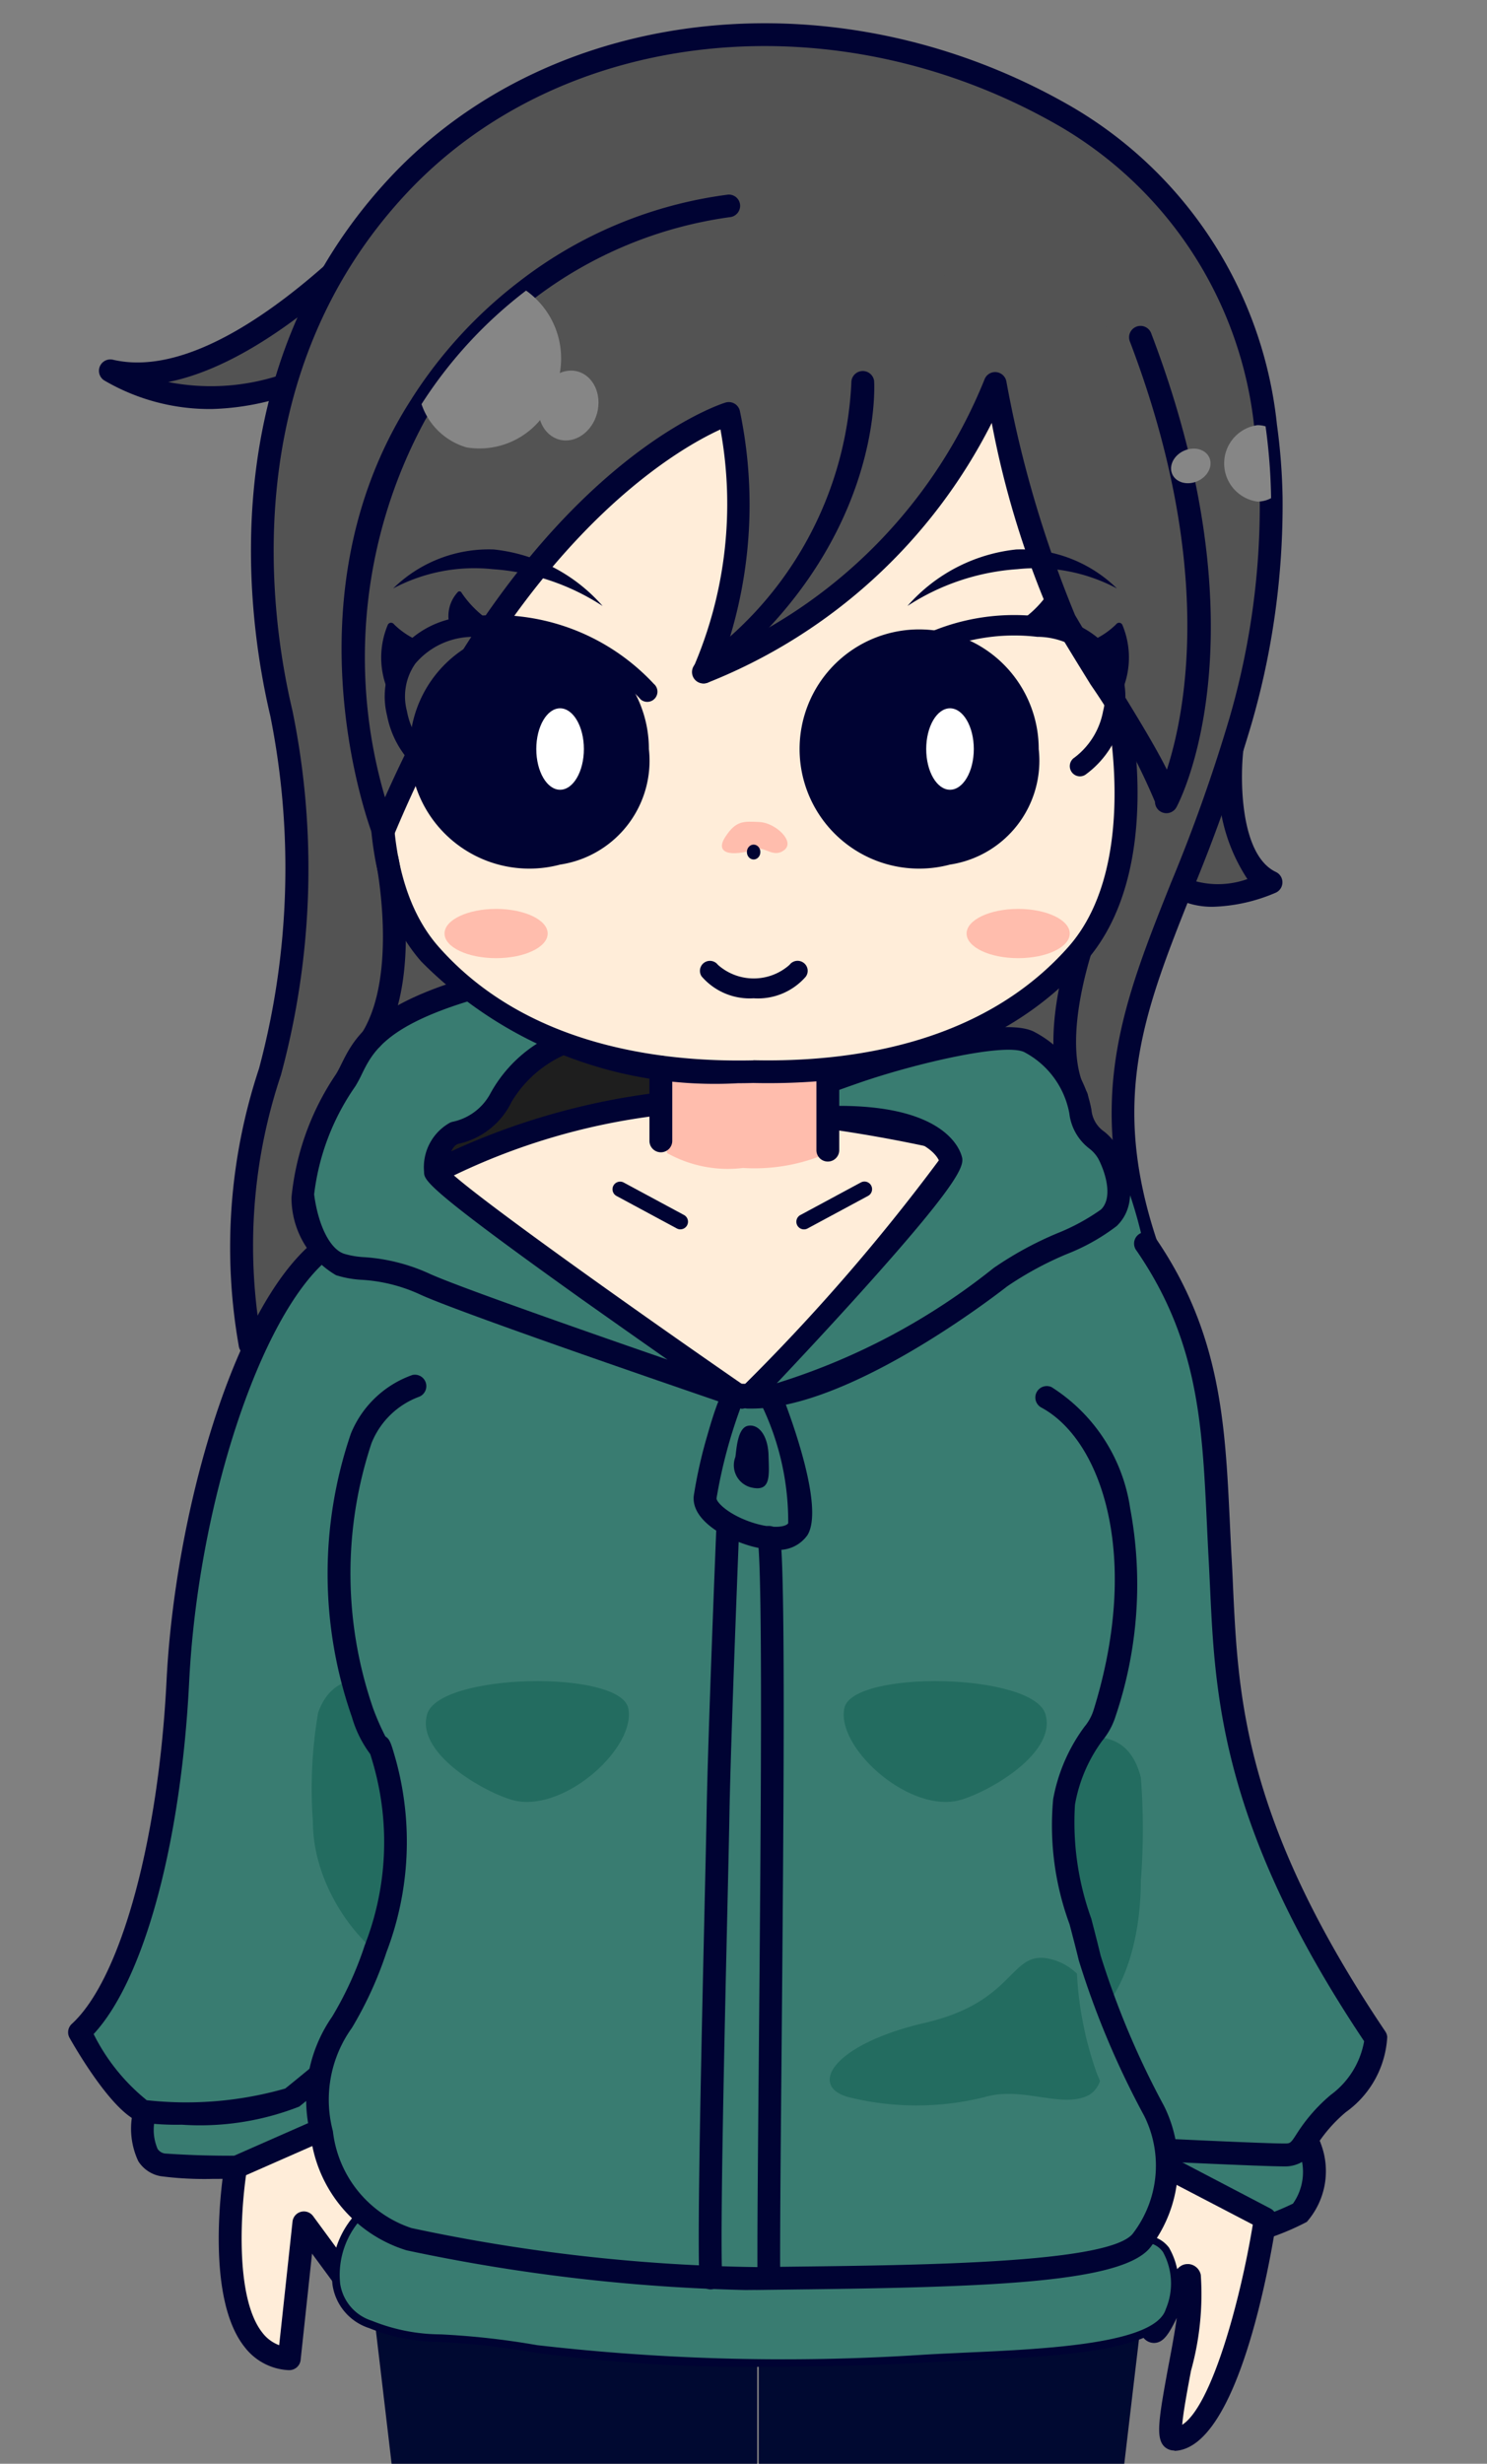 <svg xmlns="http://www.w3.org/2000/svg" xmlns:xlink="http://www.w3.org/1999/xlink" width="32" height="53" viewBox="0 0 32 53">
  <rect x="0" y="0" width="32" height="53" fill="#808080" stroke="none"/>
  <defs>
    <clipPath id="clip-path">
      <rect id="長方形_206" data-name="長方形 206" width="32" height="53" transform="translate(57 662.638)" fill="#fff" stroke="#707070" stroke-width="1"/>
    </clipPath>
  </defs>
  <g id="マスクグループ_6" data-name="マスクグループ 6" transform="translate(-57 -662.638)" clip-path="url(#clip-path)">
    <g id="グループ_1031" data-name="グループ 1031" transform="translate(58.465 663.138)">
      <path id="パス_1171" data-name="パス 1171" d="M1673.356,750.473s1.278,10.7,1.552,13.647c.258,2.78,2.4,18.309,2.4,18.309h3.083l1.219-25.956.045.419v-6.975Z" transform="translate(-1666.826 -701.63)" fill="#000931"/>
      <path id="パス_1172" data-name="パス 1172" d="M1741.473,750.473s-1.278,10.7-1.552,13.647c-.258,2.78-2.4,18.309-2.4,18.309h-3.083l-1.219-25.956-.045.419v-6.975Z" transform="translate(-1718.311 -701.63)" fill="#000931"/>
      <g id="グループ_335" data-name="グループ 335" transform="translate(23.067 15.367)">
        <path id="パス_1098" data-name="パス 1098" d="M1795.625,515.4s-.274,2.342.841,2.872c0,0-2.315,1.042-2.546-.921A1.653,1.653,0,0,1,1795.625,515.4Z" transform="translate(-1793.643 -515.156)" fill="#535353"/>
        <path id="パス_1099" data-name="パス 1099" d="M1793.63,517.275a1.694,1.694,0,0,1-.838-.2,1.5,1.5,0,0,1-.712-1.217,1.934,1.934,0,0,1,.409-1.583,2.227,2.227,0,0,1,1.54-.643.246.246,0,0,1,.244.248.181.181,0,0,1,0,.026c-.07.6-.08,2.25.7,2.621a.245.245,0,0,1,.117.327.242.242,0,0,1-.122.119A3.677,3.677,0,0,1,1793.63,517.275Zm.132-3.12a1.57,1.57,0,0,0-.907.454,1.47,1.47,0,0,0-.287,1.2,1.028,1.028,0,0,0,.466.847,1.876,1.876,0,0,0,1.326.023,3.8,3.8,0,0,1-.6-2.519Z" transform="translate(-1792.048 -513.636)" fill="#000333"/>
      </g>
      <g id="グループ_336" data-name="グループ 336" transform="translate(0.667 2.849)">
        <path id="パス_1100" data-name="パス 1100" d="M1640.04,425.553s-4.045,5.074-6.992,4.383c0,0,2.714,1.842,5.825-1.013S1640.04,425.553,1640.04,425.553Z" transform="translate(-1632.801 -425.307)" fill="#535353"/>
        <path id="パス_1101" data-name="パス 1101" d="M1633.7,429.237a4.491,4.491,0,0,1-2.316-.618.245.245,0,0,1,.194-.442,2.327,2.327,0,0,0,.526.058c2.711,0,6.18-4.309,6.217-4.356a.247.247,0,0,1,.255-.084,1.1,1.1,0,0,1,.751.757c.182.738-.428,1.758-1.815,3.031A5.567,5.567,0,0,1,1633.7,429.237Zm-.937-.581a4.771,4.771,0,0,0,4.417-1.435c1.631-1.5,1.747-2.241,1.67-2.551a.551.551,0,0,0-.263-.338C1637.985,425.06,1635.286,428.154,1632.765,428.656Z" transform="translate(-1631.277 -423.787)" fill="#000333"/>
      </g>
      <g id="グループ_337" data-name="グループ 337" transform="translate(1.355 43.493)">
        <path id="パス_1102" data-name="パス 1102" d="M1638.027,718.458s-.254,1.029.391,1.151a23.177,23.177,0,0,0,2.964,0l1.335-2-1.75-.338Z" transform="translate(-1637.732 -717.03)" fill="#397c71"/>
        <path id="パス_1103" data-name="パス 1103" d="M1637.968,718.39a7.25,7.25,0,0,1-1.114-.058.719.719,0,0,1-.483-.321,1.647,1.647,0,0,1-.1-1.129.246.246,0,0,1,.146-.169l2.941-1.183a.245.245,0,0,1,.139-.013l1.75.338a.245.245,0,0,1,.195.287.248.248,0,0,1-.037.09l-1.334,2a.248.248,0,0,1-.192.109C1639.814,718.339,1638.83,718.39,1637.968,718.39Zm-1.243-1.274a1.046,1.046,0,0,0,.06.628.226.226,0,0,0,.161.1,20.532,20.532,0,0,0,2.782,0l1.061-1.586-1.315-.254Z" transform="translate(-1636.214 -715.511)" fill="#000333"/>
      </g>
      <g id="グループ_338" data-name="グループ 338" transform="translate(3.242 44.411)">
        <path id="パス_1104" data-name="パス 1104" d="M1651.642,725.333s-.668,4,1.151,4.12l.315-2.924,1,1.359.863-4.018Z" transform="translate(-1651.276 -723.623)" fill="#ffedd9"/>
        <path id="パス_1105" data-name="パス 1105" d="M1651.276,728.177h-.016a1.269,1.269,0,0,1-.946-.5c-.885-1.114-.451-3.792-.432-3.9a.245.245,0,0,1,.143-.184l3.327-1.465a.246.246,0,0,1,.339.277l-.863,4.018a.246.246,0,0,1-.438.094l-.623-.847-.247,2.3A.246.246,0,0,1,1651.276,728.177Zm-.929-4.194c-.115.8-.236,2.649.352,3.389a.805.805,0,0,0,.361.268l.287-2.659a.246.246,0,0,1,.442-.119l.674.918.647-3.013Z" transform="translate(-1649.759 -722.102)" fill="#000333"/>
      </g>
      <g id="グループ_340" data-name="グループ 340" transform="translate(3.521 0)">
        <path id="パス_1107" data-name="パス 1107" d="M1674.974,419.972c-1.351,4.728-3.5,6.815-2.025,11.237s-7.965,8.106-7.965,8.106l-11.317-5.956a11.957,11.957,0,0,1,.429-5.861,16.859,16.859,0,0,0,.246-7.711c-.614-2.579-1.043-7.553,2.519-11.36s9.7-4.176,14.37-1.474a8.75,8.75,0,0,1,4.3,6.66,12.617,12.617,0,0,1,.117,1.544A16.581,16.581,0,0,1,1674.974,419.972Z" transform="translate(-1653.273 -404.941)" fill="#535353"/>
        <path id="パス_1108" data-name="パス 1108" d="M1663.47,437.958a.244.244,0,0,1-.114-.029l-11.317-5.956a.245.245,0,0,1-.13-.194,12.206,12.206,0,0,1,.438-5.954,16.664,16.664,0,0,0,.243-7.585c-.5-2.116-1.261-7.48,2.578-11.584,3.521-3.764,9.691-4.4,14.672-1.519a9,9,0,0,1,4.413,6.839,12.943,12.943,0,0,1,.121,1.574,16.924,16.924,0,0,1-.676,4.886,36.128,36.128,0,0,1-1.272,3.581c-1.031,2.585-1.776,4.452-.756,7.511.641,1.923-.578,4-3.525,5.992a26.611,26.611,0,0,1-4.584,2.42A.246.246,0,0,1,1663.47,437.958Zm-11.085-6.357,11.1,5.841c1.009-.414,9.021-3.848,7.719-7.758-1.076-3.229-.263-5.267.766-7.848a35.593,35.593,0,0,0,1.256-3.534h0a16.4,16.4,0,0,0,.657-4.742,12.562,12.562,0,0,0-.117-1.515,8.528,8.528,0,0,0-4.173-6.481c-4.785-2.77-10.7-2.169-14.067,1.429-3.677,3.93-2.944,9.1-2.459,11.135a16.954,16.954,0,0,1-.249,7.838,11.557,11.557,0,0,0-.431,5.635Z" transform="translate(-1651.759 -403.339)" fill="#000333"/>
      </g>
      <g id="グループ_341" data-name="グループ 341" transform="translate(7.242 20.769)">
        <path id="パス_1109" data-name="パス 1109" d="M1681.056,556.141c1.186-.99,2.487-2.038,3.293-1.969a2.354,2.354,0,0,1,1.9,1.865c.045.863-2.016,1.474-2.879,1.636s-3.132,1.278-3.143.242A2.586,2.586,0,0,1,1681.056,556.141Z" transform="translate(-1679.981 -553.923)" fill="#1e1e1e"/>
        <path id="パス_1110" data-name="パス 1110" d="M1679.271,557.078a.923.923,0,0,1-.545-.143.63.63,0,0,1-.257-.535,2.819,2.819,0,0,1,.913-1.961l0,0c1.38-1.152,2.592-2.1,3.471-2.025a2.6,2.6,0,0,1,2.124,2.1c.069,1.287-3.048,1.884-3.078,1.89a7.927,7.927,0,0,0-.855.254A6.451,6.451,0,0,1,1679.271,557.078Zm.433-2.268a2.351,2.351,0,0,0-.744,1.585c0,.105.036.13.051.141.263.188,1.277-.149,1.882-.351a7.971,7.971,0,0,1,.919-.271c1.114-.208,2.708-.818,2.679-1.381a2.138,2.138,0,0,0-1.676-1.634c-.746-.059-2.168,1.123-3.111,1.911Z" transform="translate(-1678.469 -552.406)" fill="#000333"/>
      </g>
      <g id="グループ_342" data-name="グループ 342" transform="translate(21.203 19.254)">
        <path id="パス_1111" data-name="パス 1111" d="M1779.174,545.633a.246.246,0,0,1-.214-.125c-.741-1.315.172-3.715.211-3.816a.246.246,0,0,1,.458.177c-.009.023-.868,2.285-.242,3.4a.246.246,0,0,1-.213.366Z" transform="translate(-1778.67 -541.537)" fill="#000333"/>
      </g>
      <g id="グループ_343" data-name="グループ 343" transform="translate(4.762 24.468)">
        <path id="パス_1112" data-name="パス 1112" d="M1678.151,579.536a5.517,5.517,0,0,1,1.125.444,9.152,9.152,0,0,1,.563,3.855c-.153,1.443.388,16.672.388,16.672s.217,2.345-1.6,2.591-13.323-.91-13.323-.91-3.822-2.61-4.006-5.3.524-11.307.524-11.307l1.87-5.1,3.132-.95Z" transform="translate(-1661.182 -579.455)" fill="#397c71"/>
        <path id="パス_1113" data-name="パス 1113" d="M1677.331,602.715c-3.107,0-12.128-.9-12.551-.945a.081.081,0,0,1-.038-.014c-.158-.108-3.857-2.663-4.043-5.359-.182-2.662.516-11.233.524-11.319a.071.071,0,0,1,0-.021l1.871-5.1a.081.081,0,0,1,.053-.05l3.132-.95a.077.077,0,0,1,.024,0h11.33a.076.076,0,0,1,.023,0,5.216,5.216,0,0,1,1.156.461,8.942,8.942,0,0,1,.591,3.925c-.151,1.421.383,16.508.389,16.66a3.773,3.773,0,0,1-.122,1.227,1.819,1.819,0,0,1-1.551,1.447A6.484,6.484,0,0,1,1677.331,602.715Zm-12.514-1.106c.557.056,11.531,1.145,13.283.908,1.722-.234,1.534-2.48,1.532-2.5-.023-.627-.54-15.256-.388-16.688a9.532,9.532,0,0,0-.536-3.785,5.1,5.1,0,0,0-1.083-.424h-11.307l-3.082.935-1.852,5.05c-.029.354-.7,8.678-.522,11.283.172,2.527,3.678,5.03,3.954,5.223Z" transform="translate(-1660.669 -578.955)" fill="#000333"/>
      </g>
      <g id="グループ_344" data-name="グループ 344" transform="translate(23.196 26.268)">
        <path id="パス_1114" data-name="パス 1114" d="M1792.979,591.879" transform="translate(-1792.979 -591.879)" fill="#29488e" stroke="#000333" stroke-linecap="round" stroke-linejoin="round" stroke-width="6.291"/>
      </g>
      <g id="グループ_345" data-name="グループ 345" transform="translate(21.961 43.861)">
        <path id="パス_1115" data-name="パス 1115" d="M1790.382,721.484a1.431,1.431,0,0,1-.215,1.428,5.368,5.368,0,0,1-3.094.537c-1.382-.215-1.2-1.229-1.2-1.229l1.842-2.3Z" transform="translate(-1785.623 -719.672)" fill="#397c71"/>
        <path id="パス_1116" data-name="パス 1116" d="M1786.206,722.223a4.4,4.4,0,0,1-.678-.05,1.7,1.7,0,0,1-1.186-.633,1.248,1.248,0,0,1-.215-.883.252.252,0,0,1,.05-.11l1.842-2.3a.246.246,0,0,1,.316-.058l2.664,1.566a.245.245,0,0,1,.112.146,1.657,1.657,0,0,1-.3,1.689A5.548,5.548,0,0,1,1786.206,722.223Zm-1.6-1.426a.757.757,0,0,0,.142.464,1.247,1.247,0,0,0,.857.426,5.185,5.185,0,0,0,2.909-.491,1.184,1.184,0,0,0,.149-1.072l-2.392-1.406Z" transform="translate(-1784.115 -718.154)" fill="#000333"/>
      </g>
      <g id="グループ_346" data-name="グループ 346" transform="translate(22.268 45.275)">
        <path id="パス_1117" data-name="パス 1117" d="M1791.33,731.759s-.716,4.7-1.959,4.749c-.33.012.518-2.8.335-3.465-.105-.383-.67,1.426-.813,1.107a18.541,18.541,0,0,1-.812-4.09Z" transform="translate(-1787.835 -729.814)" fill="#ffedd9"/>
        <path id="パス_1118" data-name="パス 1118" d="M1787.85,735.236a.3.3,0,0,1-.225-.1c-.164-.19-.109-.572.1-1.7.062-.326.135-.712.183-1.052-.175.358-.292.539-.495.539h0a.293.293,0,0,1-.263-.183,18.351,18.351,0,0,1-.833-4.168.246.246,0,0,1,.359-.24l3.249,1.7a.246.246,0,0,1,.129.255c-.125.818-.817,4.906-2.193,4.957Zm.29-4.01h.029a.291.291,0,0,1,.256.234,6.133,6.133,0,0,1-.211,2.061c-.073.388-.167.887-.189,1.162.629-.4,1.248-2.655,1.519-4.306l-2.686-1.4a18.974,18.974,0,0,0,.607,3.205c.041-.082.08-.167.113-.234C1787.8,731.472,1787.915,731.226,1788.14,731.226Z" transform="translate(-1786.317 -728.297)" fill="#000333"/>
      </g>
      <g id="グループ_347" data-name="グループ 347" transform="translate(19.718 31.05)">
        <path id="パス_1119" data-name="パス 1119" d="M1768.013,626.2" transform="translate(-1768.013 -626.201)" fill="#29488e" stroke="#000333" stroke-linecap="round" stroke-linejoin="round" stroke-width="6.291"/>
      </g>
      <g id="グループ_348" data-name="グループ 348" transform="translate(19.013 26.014)">
        <path id="パス_1120" data-name="パス 1120" d="M1768.655,591.879c1.55,2.257,1.458,4.375,1.6,6.816s0,5.281,3.347,10.255a1.9,1.9,0,0,1-.806,1.412c-.852.737-.667,1.105-1.159,1.105s-2.979-.123-2.979-.123l-3.938-2.518v-8.843l.46-3.324" transform="translate(-1764.471 -591.625)" fill="#397c71"/>
        <path id="パス_1121" data-name="パス 1121" d="M1770.115,610.144c-.491,0-2.889-.117-2.99-.123a.24.24,0,0,1-.12-.038l-3.938-2.518a.245.245,0,0,1-.114-.207v-8.843a.222.222,0,0,1,0-.034l.46-3.324a.246.246,0,0,1,.488.06v.007l-.457,3.307v8.691l3.769,2.41c.4.019,2.466.119,2.9.119.128,0,.133,0,.266-.206a3.637,3.637,0,0,1,.733-.839,1.827,1.827,0,0,0,.719-1.155c-3.074-4.594-3.207-7.435-3.314-9.72-.01-.2-.019-.4-.029-.593-.016-.285-.029-.565-.042-.842-.1-2.1-.181-3.913-1.511-5.849a.246.246,0,1,1,.394-.294l.011.016c1.41,2.052,1.5,4.02,1.6,6.1.013.275.026.554.042.837.011.2.021.4.029.6.111,2.351.234,5.015,3.275,9.534a.246.246,0,0,1,.042.121,2.13,2.13,0,0,1-.89,1.615,3.155,3.155,0,0,0-.643.737A.722.722,0,0,1,1770.115,610.144Z" transform="translate(-1762.953 -590.055)" fill="#000333"/>
      </g>
      <g id="グループ_349" data-name="グループ 349" transform="translate(0 25.655)">
        <path id="パス_1122" data-name="パス 1122" d="M1637.339,593.5l-.526,3.149v8.014s-3.546,2.948-3.984,3.293a7.8,7.8,0,0,1-3.178.3c-.483-.092-1.4-1.7-1.4-1.7,1.059-.967,1.934-3.869,2.119-7.553s1.487-7.965,3.094-9.278l2.235-.486,1.326,1.612" transform="translate(-1628.001 -588.988)" fill="#397c71"/>
        <path id="パス_1123" data-name="パス 1123" d="M1628.933,607.026a5.786,5.786,0,0,1-.842-.044c-.552-.105-1.344-1.422-1.572-1.824a.245.245,0,0,1,.048-.3c1.046-.956,1.866-3.923,2.039-7.384.175-3.513,1.415-8.011,3.185-9.456a.247.247,0,0,1,.1-.05l2.235-.486a.245.245,0,0,1,.242.084l1.326,1.612a.246.246,0,1,1-.38.312l-1.231-1.5-2.03.442c-1.448,1.242-2.771,5.28-2.96,9.063-.175,3.487-.975,6.416-2.056,7.581a4.272,4.272,0,0,0,1.143,1.423,7.749,7.749,0,0,0,2.98-.251c.392-.309,3.339-2.757,3.891-3.215v-7.9a.269.269,0,0,1,0-.041l.526-3.149a.246.246,0,0,1,.484.081l-.522,3.129v7.994a.244.244,0,0,1-.088.189c-.146.121-3.554,2.954-3.989,3.3A5.845,5.845,0,0,1,1628.933,607.026Z" transform="translate(-1626.487 -587.475)" fill="#000333"/>
      </g>
      <g id="グループ_350" data-name="グループ 350" transform="translate(5.679 46.843)">
        <path id="パス_1124" data-name="パス 1124" d="M1668.388,740.3c-.545.438-1.052,1.957.169,2.418s1.22.138,3.569.53a46.819,46.819,0,0,0,8.336.207c1.934-.114,5-.092,5.285-1.036s-.029-1.554-.564-1.537-7.553-.582-7.553-.582l-8.313-.161Z" transform="translate(-1667.726 -740.056)" fill="#397c71"/>
        <path id="パス_1125" data-name="パス 1125" d="M1676.649,743.127a33.782,33.782,0,0,1-5.018-.3,16.67,16.67,0,0,0-2.06-.23,4.152,4.152,0,0,1-1.525-.3,1.153,1.153,0,0,1-.789-.929,1.94,1.94,0,0,1,.6-1.629.083.083,0,0,1,.037-.017l.929-.161,8.328.16c.076.006,7.029.6,7.549.582a.663.663,0,0,1,.558.263,1.561,1.561,0,0,1,.088,1.379c-.263.86-2.484.96-4.441,1.049-.321.014-.631.029-.916.045C1679.11,743.089,1677.913,743.127,1676.649,743.127Zm-8.707-3.251a1.8,1.8,0,0,0-.521,1.463.989.989,0,0,0,.684.8,3.978,3.978,0,0,0,1.476.292,16.73,16.73,0,0,1,2.078.232,46.244,46.244,0,0,0,8.318.206c.286-.017.6-.031.918-.046,1.715-.078,4.065-.184,4.293-.933a1.409,1.409,0,0,0-.061-1.232.479.479,0,0,0-.422-.2c-.529.016-7.275-.558-7.563-.583l-8.308-.16Z" transform="translate(-1667.245 -739.558)" fill="#000333"/>
      </g>
      <g id="グループ_351" data-name="グループ 351" transform="translate(5.255 35.587)">
        <path id="パス_1126" data-name="パス 1126" d="M1667.156,661.861c0,1.709.15,3.246-.663,3.246s-2.279-1.537-2.279-3.246a9.733,9.733,0,0,1,.112-2.334c.268-.766.872-.76,1.359-.76C1666.5,658.767,1667.156,660.152,1667.156,661.861Z" transform="translate(-1664.201 -658.767)" fill="#236c60"/>
      </g>
      <g id="グループ_352" data-name="グループ 352" transform="translate(20.145 36.851)">
        <path id="パス_1127" data-name="パス 1127" d="M1774.016,670.932c0,1.709-.658,3.094-1.47,3.094s-1.47-1.386-1.47-3.094.658-3.094,1.47-3.094c.557,0,1.221-.078,1.47.884A14.3,14.3,0,0,1,1774.016,670.932Z" transform="translate(-1771.075 -667.836)" fill="#236c60"/>
      </g>
      <g id="グループ_353" data-name="グループ 353" transform="translate(7.66 23)">
        <path id="パス_1128" data-name="パス 1128" d="M1683.234,571.639s3.023-1.47,4.85-1.457,6,.52,6.464.873-3.382,5.733-4.858,5.392-6.1-3.335-6.1-3.335Z" transform="translate(-1682.988 -569.937)" fill="#ffedd9"/>
        <path id="パス_1129" data-name="パス 1129" d="M1688.3,575.19a.83.83,0,0,1-.184-.02c-1.5-.347-5.991-3.245-6.182-3.368a.247.247,0,0,1-.105-.149l-.353-1.474a.245.245,0,0,1,.131-.278,15.03,15.03,0,0,1,4.933-1.482h.027c1.671.012,6.048.493,6.611.924.242.186.113.553-.045.889C1692.514,571.547,1689.8,575.19,1688.3,575.19Zm-6.016-3.747c.627.4,4.632,2.946,5.943,3.248.123.029.5.023,1.288-.643a13.938,13.938,0,0,0,3.3-4.349,30.476,30.476,0,0,0-6.253-.787h-.024a13.979,13.979,0,0,0-4.54,1.348Z" transform="translate(-1681.469 -568.419)" fill="#000333"/>
      </g>
      <g id="グループ_354" data-name="グループ 354" transform="translate(5.125 29.067)">
        <path id="パス_1130" data-name="パス 1130" d="M1680.787,613.937c1.474.783,2.288,3.48,1.257,6.8-.174.558-.5.411-.877,1.911-.2.774.229,2.023.552,3.358a19.507,19.507,0,0,0,1.4,3.313,2.658,2.658,0,0,1-.26,2.734c-.552.812-4.79.8-8.306.847a37.857,37.857,0,0,1-7.492-.847,2.729,2.729,0,0,1-1.875-2.279c-.355-1.928.522-2,1.157-3.968a6.367,6.367,0,0,0,.2-4.005c-.225-.778.015.167-.476-1.069-.685-1.724-1-6.36,1.148-7.039" transform="translate(-1664.846 -613.449)" fill="#397c71"/>
        <path id="パス_1131" data-name="パス 1131" d="M1672.716,631.661a39.14,39.14,0,0,1-7.285-.854,2.953,2.953,0,0,1-2.063-2.473,3.128,3.128,0,0,1,.464-2.555,7.55,7.55,0,0,0,.7-1.533,6.108,6.108,0,0,0,.194-3.861c-.014-.05-.052-.181-.076-.253a2.472,2.472,0,0,1-.393-.794,9.328,9.328,0,0,1-.023-6.1,2.229,2.229,0,0,1,1.325-1.261.246.246,0,0,1,.148.467,1.759,1.759,0,0,0-1.029,1,8.888,8.888,0,0,0,.036,5.71,5.465,5.465,0,0,0,.263.6c.1.058.127.166.222.494a6.663,6.663,0,0,1-.2,4.149,8.086,8.086,0,0,1-.743,1.625,2.646,2.646,0,0,0-.409,2.223,2.493,2.493,0,0,0,1.689,2.083,37.987,37.987,0,0,0,7.433.84l.755-.009c2.916-.034,6.911-.081,7.351-.73a2.4,2.4,0,0,0,.238-2.5l-.013-.025a18.522,18.522,0,0,1-1.4-3.328c-.064-.265-.133-.526-.2-.782a6.139,6.139,0,0,1-.353-2.693,3.742,3.742,0,0,1,.672-1.555,1.055,1.055,0,0,0,.2-.368c1.022-3.29.178-5.808-1.137-6.506a.246.246,0,0,1,.23-.434h0a3.725,3.725,0,0,1,1.693,2.613,8.871,8.871,0,0,1-.317,4.474,1.546,1.546,0,0,1-.283.518,3.26,3.26,0,0,0-.589,1.38,6.1,6.1,0,0,0,.351,2.448c.067.258.136.523.2.791a18.116,18.116,0,0,0,1.354,3.218c.018.034.027.054.029.057a2.89,2.89,0,0,1-.284,2.969c-.544.8-3.422.894-7.751.945l-.754.009C1672.893,631.659,1672.8,631.661,1672.716,631.661Z" transform="translate(-1663.273 -611.966)" fill="#000333"/>
      </g>
      <g id="グループ_355" data-name="グループ 355" transform="translate(14.384 21.594)">
        <path id="パス_1132" data-name="パス 1132" d="M1731.5,567.8s4.5-4.7,4.36-5.127-.86-.921-2.549-.891l-.606-.553a9.949,9.949,0,0,1,1.117-.426c.916-.317,3.128-.925,3.719-.648a2.107,2.107,0,0,1,1.113,1.5c.093.584.43.553.614.921s.369,1,0,1.362-1.658.757-2.333,1.279S1733.369,567.858,1731.5,567.8Z" transform="translate(-1731.249 -559.837)" fill="#397c71"/>
        <path id="パス_1133" data-name="パス 1133" d="M1730.051,566.535h-.088a.245.245,0,0,1-.169-.415,42.646,42.646,0,0,0,4.286-4.925c-.133-.283-.744-.708-2.293-.678a.246.246,0,0,1-.17-.064l-.606-.553a.246.246,0,0,1-.016-.347.237.237,0,0,1,.064-.05,9.846,9.846,0,0,1,1.154-.443c.029-.01,3.051-1.037,3.9-.639a2.361,2.361,0,0,1,1.251,1.689.636.636,0,0,0,.27.464,1.2,1.2,0,0,1,.322.386c.126.253.5,1.119-.049,1.648a4.4,4.4,0,0,1-1.081.606,7.231,7.231,0,0,0-1.273.69C1734.982,564.348,1732.049,566.535,1730.051,566.535Zm1.885-6.512c2.121,0,2.548.809,2.63,1.062.06.189.129.4-2.18,2.964-.675.749-1.362,1.483-1.793,1.94a14.193,14.193,0,0,0,4.663-2.476,7.521,7.521,0,0,1,1.367-.747,4.524,4.524,0,0,0,.946-.513c.243-.236.126-.727-.049-1.076a.729.729,0,0,0-.2-.234,1.114,1.114,0,0,1-.432-.758,1.872,1.872,0,0,0-.974-1.32c-.43-.2-2.349.248-3.535.658-.343.119-.584.207-.748.271l.251.229Z" transform="translate(-1729.725 -558.328)" fill="#000333"/>
      </g>
      <g id="グループ_356" data-name="グループ 356" transform="translate(4.798 20.541)">
        <path id="パス_1134" data-name="パス 1134" d="M1666.222,552.542c-2.279.691-2.308,1.458-2.615,1.95a5.309,5.309,0,0,0-.921,2.487c.092.7.368,1.32.8,1.474a7.554,7.554,0,0,1,1.842.43c.952.43,6.8,2.425,6.8,2.425s-6.582-4.544-6.582-4.85.123-.737.4-.829a1.471,1.471,0,0,0,1.013-.768,2.686,2.686,0,0,1,1.335-1.165c.292-.063-.888-1.153-.888-1.153Z" transform="translate(-1662.433 -552.295)" fill="#397c71"/>
        <path id="パス_1135" data-name="パス 1135" d="M1670.617,560.031a.248.248,0,0,1-.079-.013c-.239-.082-5.867-2-6.819-2.434a3.469,3.469,0,0,0-1.256-.321,2.252,2.252,0,0,1-.566-.1,1.929,1.929,0,0,1-.959-1.673,5.715,5.715,0,0,1,.956-2.649c.041-.065.079-.142.119-.223.255-.513.6-1.216,2.634-1.832a.247.247,0,0,1,.071-.011h1.178a.248.248,0,0,1,.167.065c1.1,1.014,1.034,1.248,1,1.362a.3.3,0,0,1-.229.212,2.53,2.53,0,0,0-1.16,1.019,1.661,1.661,0,0,1-1.129.9l-.034.011c-.111.037-.213.28-.229.53.434.478,4.159,3.117,6.474,4.715a.246.246,0,0,1-.14.448Zm-5.864-8.765c-1.8.551-2.077,1.115-2.3,1.569a2.713,2.713,0,0,1-.142.265,5.113,5.113,0,0,0-.886,2.325c.088.667.338,1.167.637,1.274a1.832,1.832,0,0,0,.447.076,4,4,0,0,1,1.413.362c.61.275,3.307,1.22,5.109,1.843-.55-.385-1.2-.843-1.846-1.3-3.394-2.422-3.394-2.563-3.394-2.741a1.094,1.094,0,0,1,.567-1.062l.035-.012a1.2,1.2,0,0,0,.828-.617,2.948,2.948,0,0,1,1.286-1.227,7.416,7.416,0,0,0-.708-.752Z" transform="translate(-1660.928 -550.772)" fill="#000333"/>
      </g>
      <g id="グループ_357" data-name="グループ 357" transform="translate(12.887 22.496)">
        <path id="パス_1136" data-name="パス 1136" d="M1722.448,566.608a3.936,3.936,0,0,1-1.826.322,2.68,2.68,0,0,1-1.636-.322V564.8h3.461Z" transform="translate(-1718.985 -564.801)" fill="#ffbdad"/>
      </g>
      <g id="グループ_358" data-name="グループ 358" transform="translate(6.489 5.202)">
        <path id="パス_1137" data-name="パス 1137" d="M1690.667,451.5s.854,3.6-.837,5.52c-1.665,1.888-4.26,2.586-6.962,2.525-2.7.062-5.3-.637-6.962-2.525-1.691-1.917-.837-5.52-.837-5.52s5.389-8.751,7.407-9,7.668-.246,8.19,9" transform="translate(-1674.604 -442.197)" fill="#ffedd9"/>
        <path id="パス_1138" data-name="パス 1138" d="M1680.991,458.277a8.9,8.9,0,0,1-6.813-2.612c-1.755-1.989-.928-5.587-.891-5.739a.235.235,0,0,1,.029-.072c.558-.906,5.511-8.859,7.587-9.112a6.986,6.986,0,0,1,5.41,1.415c1.817,1.519,2.844,4.14,3.053,7.79.077.337.808,3.785-.9,5.717-1.98,2.245-4.983,2.656-7.151,2.608C1681.212,458.275,1681.1,458.277,1680.991,458.277Zm.328-.495c2.077.047,4.927-.339,6.783-2.442,1.589-1.8.79-5.266.782-5.3a.263.263,0,0,1-.006-.043c-.2-3.52-1.169-6.03-2.88-7.463a6.507,6.507,0,0,0-5.036-1.3c-.431.052-1.562.7-4.289,4.488-1.467,2.035-2.737,4.069-2.917,4.358-.081.38-.706,3.566.791,5.263,1.855,2.1,4.707,2.488,6.772,2.442Z" transform="translate(-1673.061 -440.677)" fill="#000333"/>
      </g>
      <g id="グループ_359" data-name="グループ 359" transform="translate(13.594 20.163)">
        <path id="パス_1139" data-name="パス 1139" d="M1725.214,548.869a1.365,1.365,0,0,1-1.12-.472.215.215,0,0,1,.351-.248h0a1.161,1.161,0,0,0,1.542,0,.216.216,0,0,1,.3-.045.213.213,0,0,1,.049.3A1.364,1.364,0,0,1,1725.214,548.869Z" transform="translate(-1724.055 -548.057)" fill="#000333"/>
      </g>
      <g id="グループ_360" data-name="グループ 360" transform="translate(11.711 24.919)">
        <path id="パス_1140" data-name="パス 1140" d="M1712.007,583.22a.16.16,0,0,1-.077-.02l-1.3-.7a.164.164,0,0,1,.155-.289h0l1.3.7a.164.164,0,0,1-.078.308Z" transform="translate(-1710.541 -582.193)" fill="#000333"/>
      </g>
      <g id="グループ_361" data-name="グループ 361" transform="translate(15.672 24.919)">
        <path id="パス_1141" data-name="パス 1141" d="M1739.134,583.222a.164.164,0,0,1-.078-.308l1.3-.7a.164.164,0,1,1,.155.289h0l-1.3.7A.163.163,0,0,1,1739.134,583.222Z" transform="translate(-1738.97 -582.195)" fill="#000333"/>
      </g>
      <g id="グループ_362" data-name="グループ 362" transform="translate(13.462 29.265)">
        <path id="パス_1142" data-name="パス 1142" d="M1724.872,616.961a2.166,2.166,0,0,1-.68-.126c-.531-.179-1.134-.558-1.081-1.036a10.117,10.117,0,0,1,.292-1.3c.271-.954.382-1.024.456-1.071a.266.266,0,0,1,.168-.041l.734.015a.246.246,0,0,1,.224.156c.225.573.932,2.489.575,3.084A.753.753,0,0,1,1724.872,616.961Zm-.745-3.079a10.71,10.71,0,0,0-.526,1.971c-.009.076.236.342.75.516.437.146.74.107.792.021a5.771,5.771,0,0,0-.553-2.5Zm-.2-.016,0,0,0,0" transform="translate(-1723.108 -613.388)" fill="#000333"/>
      </g>
      <g id="グループ_363" data-name="グループ 363" transform="translate(14.328 30.166)">
        <path id="パス_1143" data-name="パス 1143" d="M1729.628,619.86c.231-.047.434.207.445.639s.059.794-.38.685a.492.492,0,0,1-.351-.6.438.438,0,0,1,.017-.053C1729.383,620.384,1729.4,619.906,1729.628,619.86Z" transform="translate(-1729.327 -619.854)" fill="#000333"/>
      </g>
      <g id="グループ_364" data-name="グループ 364" transform="translate(13.571 32.049)">
        <path id="パス_1144" data-name="パス 1144" d="M1724.153,650.069a.245.245,0,0,1-.245-.234c-.048-.983.048-5.173.111-7.947.02-.874.037-1.6.044-2.023.029-1.733.212-6.221.214-6.267a.246.246,0,0,1,.491.02c0,.045-.183,4.529-.213,6.256-.007.424-.024,1.15-.044,2.026-.063,2.766-.159,6.945-.112,7.91a.246.246,0,0,1-.233.258h0Z" transform="translate(-1723.894 -633.369)" fill="#000333"/>
      </g>
      <g id="グループ_365" data-name="グループ 365" transform="translate(14.834 32.328)">
        <path id="パス_1145" data-name="パス 1145" d="M1733.206,651.795a.246.246,0,0,1-.246-.243c-.007-.841.01-2.735.03-4.929.038-4.327.091-10.253-.026-10.954a.246.246,0,0,1,.482-.1c0,.006,0,.011,0,.017.124.743.073,6.452.033,11.039-.02,2.191-.037,4.083-.03,4.92a.246.246,0,0,1-.243.248h0Z" transform="translate(-1732.958 -635.375)" fill="#000333"/>
      </g>
      <g id="グループ_366" data-name="グループ 366" transform="translate(5.881 3.686)">
        <path id="パス_1146" data-name="パス 1146" d="M1687.457,434.393c2.456,6.449.552,9.979.552,9.979,0-.491-1.412-2.579-2.18-3.9a24.849,24.849,0,0,1-1.505-5.1c-1.566,4.484-6.272,6.2-6.272,6.2a9.321,9.321,0,0,0,.542-5.558s-4.236,1.325-7.436,8.967c0,0-1.833-4.823.7-8.967.043-.069.085-.138.129-.2v0a9.542,9.542,0,0,1,2.25-2.443,9.108,9.108,0,0,1,4.358-1.818" transform="translate(-1670.264 -431.308)" fill="#535353"/>
        <path id="パス_1147" data-name="パス 1147" d="M1669.592,443.72h0a.246.246,0,0,1-.225-.158c-.077-.2-1.846-4.983.721-9.182.041-.066.081-.131.123-.195l.01-.017a9.825,9.825,0,0,1,2.306-2.506,9.278,9.278,0,0,1,4.488-1.867.243.243,0,0,1,.263.222v0a.246.246,0,0,1-.226.263,8.957,8.957,0,0,0-4.228,1.768,9.333,9.333,0,0,0-2.18,2.364l-.012.02c-.043.065-.084.132-.125.2a10.69,10.69,0,0,0-.871,8.129c3.169-7.12,7.152-8.439,7.324-8.492a.245.245,0,0,1,.308.16l.005.019a9.825,9.825,0,0,1-.3,5.136,10.843,10.843,0,0,0,5.562-5.807.243.243,0,0,1,.25-.164.246.246,0,0,1,.223.2,24.83,24.83,0,0,0,1.476,5.023c.216.37.479.8.757,1.246.556.9.978,1.591,1.221,2.083.4-1.231,1.035-4.4-.792-9.2a.246.246,0,1,1,.459-.175h0c2.468,6.479.619,10.035.539,10.183a.246.246,0,0,1-.462-.117,13.893,13.893,0,0,0-1.382-2.517c-.28-.453-.545-.881-.764-1.256a19.721,19.721,0,0,1-1.367-4.378,11.66,11.66,0,0,1-6.114,5.589.246.246,0,0,1-.3-.341,8.869,8.869,0,0,0,.576-5.107c-.955.435-4.364,2.369-7.024,8.722A.245.245,0,0,1,1669.592,443.72Zm17.1-.861" transform="translate(-1668.697 -429.794)" fill="#000333"/>
      </g>
      <g id="グループ_368" data-name="グループ 368" transform="translate(12.511 22.195)">
        <path id="パス_1149" data-name="パス 1149" d="M1716.529,564.737a.246.246,0,0,1-.246-.246h0V562.9a.246.246,0,0,1,.491-.017.126.126,0,0,1,0,.017v1.593A.246.246,0,0,1,1716.529,564.737Z" transform="translate(-1716.283 -562.644)" fill="#000333"/>
      </g>
      <g id="グループ_369" data-name="グループ 369" transform="translate(16.104 22.258)">
        <path id="パス_1150" data-name="パス 1150" d="M1742.319,565.327a.245.245,0,0,1-.245-.246h0v-1.746a.246.246,0,0,1,.491,0v1.746a.245.245,0,0,1-.245.246Z" transform="translate(-1742.074 -563.098)" fill="#000333"/>
      </g>
      <g id="グループ_370" data-name="グループ 370" transform="translate(14.071 17.176)">
        <path id="パス_1151" data-name="パス 1151" d="M1728.206,527.212c-.524.172-.889.1-.655-.261s.4-.336.737-.321.769.413.536.6S1728.4,527.148,1728.206,527.212Z" transform="translate(-1727.479 -526.623)" fill="#ffbdad"/>
      </g>
      <g id="グループ_371" data-name="グループ 371" transform="translate(14.608 17.669)">
        <ellipse id="楕円形_27" data-name="楕円形 27" cx="0.145" cy="0.16" rx="0.145" ry="0.16" fill="#000333"/>
      </g>
      <g id="グループ_372" data-name="グループ 372" transform="translate(16.39 41.619)">
        <path id="パス_1152" data-name="パス 1152" d="M1749.942,704.708a.555.555,0,0,1-.234.3c-.584.308-1.428-.2-2.257.048a6.059,6.059,0,0,1-2.916,0c-.877-.231-.354-1.137,1.643-1.6s1.809-1.6,2.717-1.367a1.236,1.236,0,0,1,.55.309,7.567,7.567,0,0,0,.429,2.147Z" transform="translate(-1744.125 -702.061)" fill="#236c60"/>
      </g>
      <g id="グループ_373" data-name="グループ 373" transform="translate(16.695 35.659)">
        <path id="パス_1153" data-name="パス 1153" d="M1748.729,661.863c-1.088.2-2.579-1.175-2.4-2s4.076-.76,4.329.138S1749.236,661.771,1748.729,661.863Z" transform="translate(-1746.318 -659.279)" fill="#236c60"/>
      </g>
      <g id="グループ_374" data-name="グループ 374" transform="translate(7.695 35.659)">
        <path id="パス_1154" data-name="パス 1154" d="M1683.674,661.863c1.088.2,2.579-1.175,2.4-2s-4.076-.76-4.329.138S1683.168,661.771,1683.674,661.863Z" transform="translate(-1681.715 -659.279)" fill="#236c60"/>
      </g>
      <g id="グループ_383" data-name="グループ 383" transform="translate(16.884 11.318)">
        <g id="グループ_381" data-name="グループ 381">
          <g id="グループ_375" data-name="グループ 375" transform="translate(1.179)">
            <path id="パス_1155" data-name="パス 1155" d="M1760.639,485.415a2.94,2.94,0,0,0-2.168-.839,3.619,3.619,0,0,0-2.34,1.216,4.936,4.936,0,0,1,2.364-.792A3.727,3.727,0,0,1,1760.639,485.415Z" transform="translate(-1756.131 -484.574)" fill="#000333"/>
          </g>
          <g id="グループ_379" data-name="グループ 379" transform="translate(0 0.903)">
            <g id="グループ_376" data-name="グループ 376" transform="translate(0 0.515)">
              <path id="パス_1156" data-name="パス 1156" d="M1752.56,498.213a.22.22,0,0,1-.114-.407,1.618,1.618,0,0,0,.613-1,1.226,1.226,0,0,0-.181-1.02,1.629,1.629,0,0,0-1.239-.575,4.222,4.222,0,0,0-3.609,1.346.219.219,0,0,1-.285-.334h0a4.642,4.642,0,0,1,3.928-1.45,2.013,2.013,0,0,1,1.559.753,1.683,1.683,0,0,1,.255,1.379,2.046,2.046,0,0,1-.813,1.275A.219.219,0,0,1,1752.56,498.213Z" transform="translate(-1747.669 -494.748)" fill="#000333"/>
            </g>
            <g id="グループ_377" data-name="グループ 377" transform="translate(3.466)">
              <path id="パス_1157" data-name="パス 1157" d="M1772.547,491.777a2.225,2.225,0,0,0,.747-.691.05.05,0,0,1,.065-.028.048.048,0,0,1,.022.017.759.759,0,0,1,.136.81Z" transform="translate(-1772.547 -491.054)" fill="#000333"/>
            </g>
            <g id="グループ_378" data-name="グループ 378" transform="translate(5.05 0.675)">
              <path id="パス_1158" data-name="パス 1158" d="M1783.914,496.325a1.718,1.718,0,0,0,.621-.391.077.077,0,0,1,.135.018,1.817,1.817,0,0,1-.157,1.692Z" transform="translate(-1783.914 -495.901)" fill="#000333"/>
            </g>
          </g>
          <g id="グループ_380" data-name="グループ 380" transform="translate(0.184 1.808)">
            <ellipse id="楕円形_28" data-name="楕円形 28" cx="1.665" cy="2.241" rx="1.665" ry="2.241" transform="translate(0.246 0.246)" fill="#000333"/>
            <path id="パス_1159" data-name="パス 1159" d="M1750.9,502.526a2.573,2.573,0,1,1,1.911-2.486A2.259,2.259,0,0,1,1750.9,502.526Zm0-4.481c-.782,0-1.42.895-1.42,1.995s.637,1.995,1.42,1.995,1.419-.895,1.419-1.995S1751.684,498.045,1750.9,498.045Z" transform="translate(-1748.991 -497.553)" fill="#000333"/>
          </g>
        </g>
        <g id="グループ_382" data-name="グループ 382" transform="translate(1.583 3.419)">
          <ellipse id="楕円形_29" data-name="楕円形 29" cx="0.512" cy="0.876" rx="0.512" ry="0.876" fill="#fff"/>
        </g>
      </g>
      <g id="グループ_391" data-name="グループ 391" transform="translate(6.739 11.318)">
        <g id="グループ_384" data-name="グループ 384" transform="translate(0.256)">
          <path id="パス_1160" data-name="パス 1160" d="M1676.693,485.415a2.94,2.94,0,0,1,2.167-.839,3.62,3.62,0,0,1,2.341,1.216,4.935,4.935,0,0,0-2.364-.792A3.727,3.727,0,0,0,1676.693,485.415Z" transform="translate(-1676.693 -484.574)" fill="#000333"/>
        </g>
        <g id="グループ_388" data-name="グループ 388" transform="translate(0 0.902)">
          <g id="グループ_385" data-name="グループ 385" transform="translate(0.074 0.516)">
            <path id="パス_1161" data-name="パス 1161" d="M1676.364,498.213a.215.215,0,0,1-.113-.032,2.046,2.046,0,0,1-.812-1.275,1.684,1.684,0,0,1,.254-1.379,2.012,2.012,0,0,1,1.559-.753,4.641,4.641,0,0,1,3.928,1.45.219.219,0,1,1-.284.334,4.224,4.224,0,0,0-3.609-1.346,1.629,1.629,0,0,0-1.24.575,1.229,1.229,0,0,0-.181,1.021,1.619,1.619,0,0,0,.614,1,.219.219,0,0,1-.117.406Z" transform="translate(-1675.387 -494.748)" fill="#000333"/>
          </g>
          <g id="グループ_386" data-name="グループ 386" transform="translate(1.445)">
            <path id="パス_1162" data-name="パス 1162" d="M1686.259,491.771a2.23,2.23,0,0,1-.747-.691.05.05,0,0,0-.064-.029.048.048,0,0,0-.023.018.759.759,0,0,0-.136.81Z" transform="translate(-1685.227 -491.047)" fill="#000333"/>
          </g>
          <g id="グループ_387" data-name="グループ 387" transform="translate(0 0.676)">
            <path id="パス_1163" data-name="パス 1163" d="M1675.749,496.325a1.72,1.72,0,0,1-.621-.391.077.077,0,0,0-.108-.018.074.074,0,0,0-.027.036,1.816,1.816,0,0,0,.156,1.692Z" transform="translate(-1674.854 -495.901)" fill="#000333"/>
          </g>
        </g>
        <g id="グループ_389" data-name="グループ 389" transform="translate(1.938 1.808)">
          <ellipse id="楕円形_30" data-name="楕円形 30" cx="1.665" cy="2.241" rx="1.665" ry="2.241" transform="translate(0.245 0.246)" fill="#000333"/>
          <path id="パス_1164" data-name="パス 1164" d="M1690.675,502.526a2.573,2.573,0,1,1,1.911-2.486A2.259,2.259,0,0,1,1690.675,502.526Zm0-4.481c-.782,0-1.419.895-1.419,1.995s.637,1.995,1.419,1.995,1.419-.895,1.419-1.995S1691.457,498.045,1690.675,498.045Z" transform="translate(-1688.764 -497.553)" fill="#000333"/>
        </g>
        <g id="グループ_390" data-name="グループ 390" transform="translate(3.337 3.419)">
          <ellipse id="楕円形_31" data-name="楕円形 31" cx="0.512" cy="0.876" rx="0.512" ry="0.876" fill="#fff"/>
        </g>
      </g>
      <g id="グループ_392" data-name="グループ 392" transform="translate(7.606 5.749)">
        <path id="パス_1165" data-name="パス 1165" d="M1684,446.613a1.7,1.7,0,0,1-1.95,1.366,1.448,1.448,0,0,1-.968-.93v0a9.536,9.536,0,0,1,2.25-2.443A1.788,1.788,0,0,1,1684,446.613Z" transform="translate(-1681.082 -444.604)" fill="#868686"/>
      </g>
      <g id="グループ_393" data-name="グループ 393" transform="translate(9.954 7.325)">
        <ellipse id="楕円形_32" data-name="楕円形 32" cx="0.759" cy="0.639" rx="0.759" ry="0.639" transform="matrix(0.258, -0.966, 0.966, 0.258, 0, 1.467)" fill="#868686"/>
      </g>
      <g id="グループ_394" data-name="グループ 394" transform="translate(24.881 8.646)">
        <path id="パス_1166" data-name="パス 1166" d="M1806.082,466.964a.624.624,0,0,1-.295.074.83.83,0,0,1,0-1.644.577.577,0,0,1,.176.026A12.619,12.619,0,0,1,1806.082,466.964Z" transform="translate(-1805.074 -465.394)" fill="#868686"/>
      </g>
      <g id="グループ_395" data-name="グループ 395" transform="translate(23.616 9.017)">
        <ellipse id="楕円形_33" data-name="楕円形 33" cx="0.437" cy="0.358" rx="0.437" ry="0.358" transform="matrix(0.913, -0.408, 0.408, 0.913, 0, 0.357)" fill="#868686"/>
      </g>
      <g id="グループ_396" data-name="グループ 396" transform="translate(6.294 17.742)">
        <path id="パス_1167" data-name="パス 1167" d="M1671.906,535.025a.246.246,0,0,1-.209-.374c.78-1.271.3-3.648.295-3.672a.246.246,0,0,1,.481-.1c.022.105.526,2.591-.357,4.028A.246.246,0,0,1,1671.906,535.025Z" transform="translate(-1671.661 -530.683)" fill="#000333"/>
      </g>
      <g id="グループ_397" data-name="グループ 397" transform="translate(13.426 7.472)">
        <path id="パス_1168" data-name="パス 1168" d="M1723.1,463.7a.246.246,0,0,1-.152-.438,7.778,7.778,0,0,0,3.337-6.04.246.246,0,0,1,.49-.029c.009.144.177,3.57-3.525,6.457A.246.246,0,0,1,1723.1,463.7Z" transform="translate(-1722.855 -456.969)" fill="#000333"/>
      </g>
      <g id="グループ_398" data-name="グループ 398" transform="translate(23.074 6.771)">
        <path id="パス_1169" data-name="パス 1169" d="M1792.1,451.937" transform="translate(-1792.103 -451.937)" fill="#333" stroke="#000333" stroke-linecap="round" stroke-linejoin="round" stroke-width="6.291"/>
      </g>
      <g id="グループ_399" data-name="グループ 399" transform="translate(22.837 47.976)">
        <path id="パス_1170" data-name="パス 1170" d="M1790.4,747.686" transform="translate(-1790.398 -747.686)" fill="#29488e" stroke="#000333" stroke-linecap="round" stroke-linejoin="round" stroke-width="2.097"/>
      </g>
      <g id="グループ_401" data-name="グループ 401" transform="translate(8.101 19.052)">
        <ellipse id="楕円形_34" data-name="楕円形 34" cx="1.11" cy="0.53" rx="1.11" ry="0.53" fill="#ffbdad"/>
      </g>
      <g id="グループ_402" data-name="グループ 402" transform="translate(19.336 19.052)">
        <ellipse id="楕円形_35" data-name="楕円形 35" cx="1.11" cy="0.53" rx="1.11" ry="0.53" fill="#ffbdad"/>
      </g>
      <path id="パス_1174" data-name="パス 1174" d="M1746.827,981.015h-6.68a.487.487,0,0,1-.487-.487v-2.466l4.732-.472q.137-.014.275-.014h0a3.075,3.075,0,0,1,2.77,1.74l.2.412A.9.9,0,0,1,1746.827,981.015Z" transform="translate(-1723.892 -897.649)" fill="#2f6058"/>
      <path id="パス_1175" data-name="パス 1175" d="M1740.558,981.015h6.68a.487.487,0,0,0,.487-.487v-2.466l-4.732-.472q-.137-.014-.275-.014h0a3.074,3.074,0,0,0-2.77,1.74l-.2.412A.9.9,0,0,0,1740.558,981.015Z" transform="translate(-1733.762 -897.649)" fill="#2f6058"/>
    </g>
  </g>
</svg>
